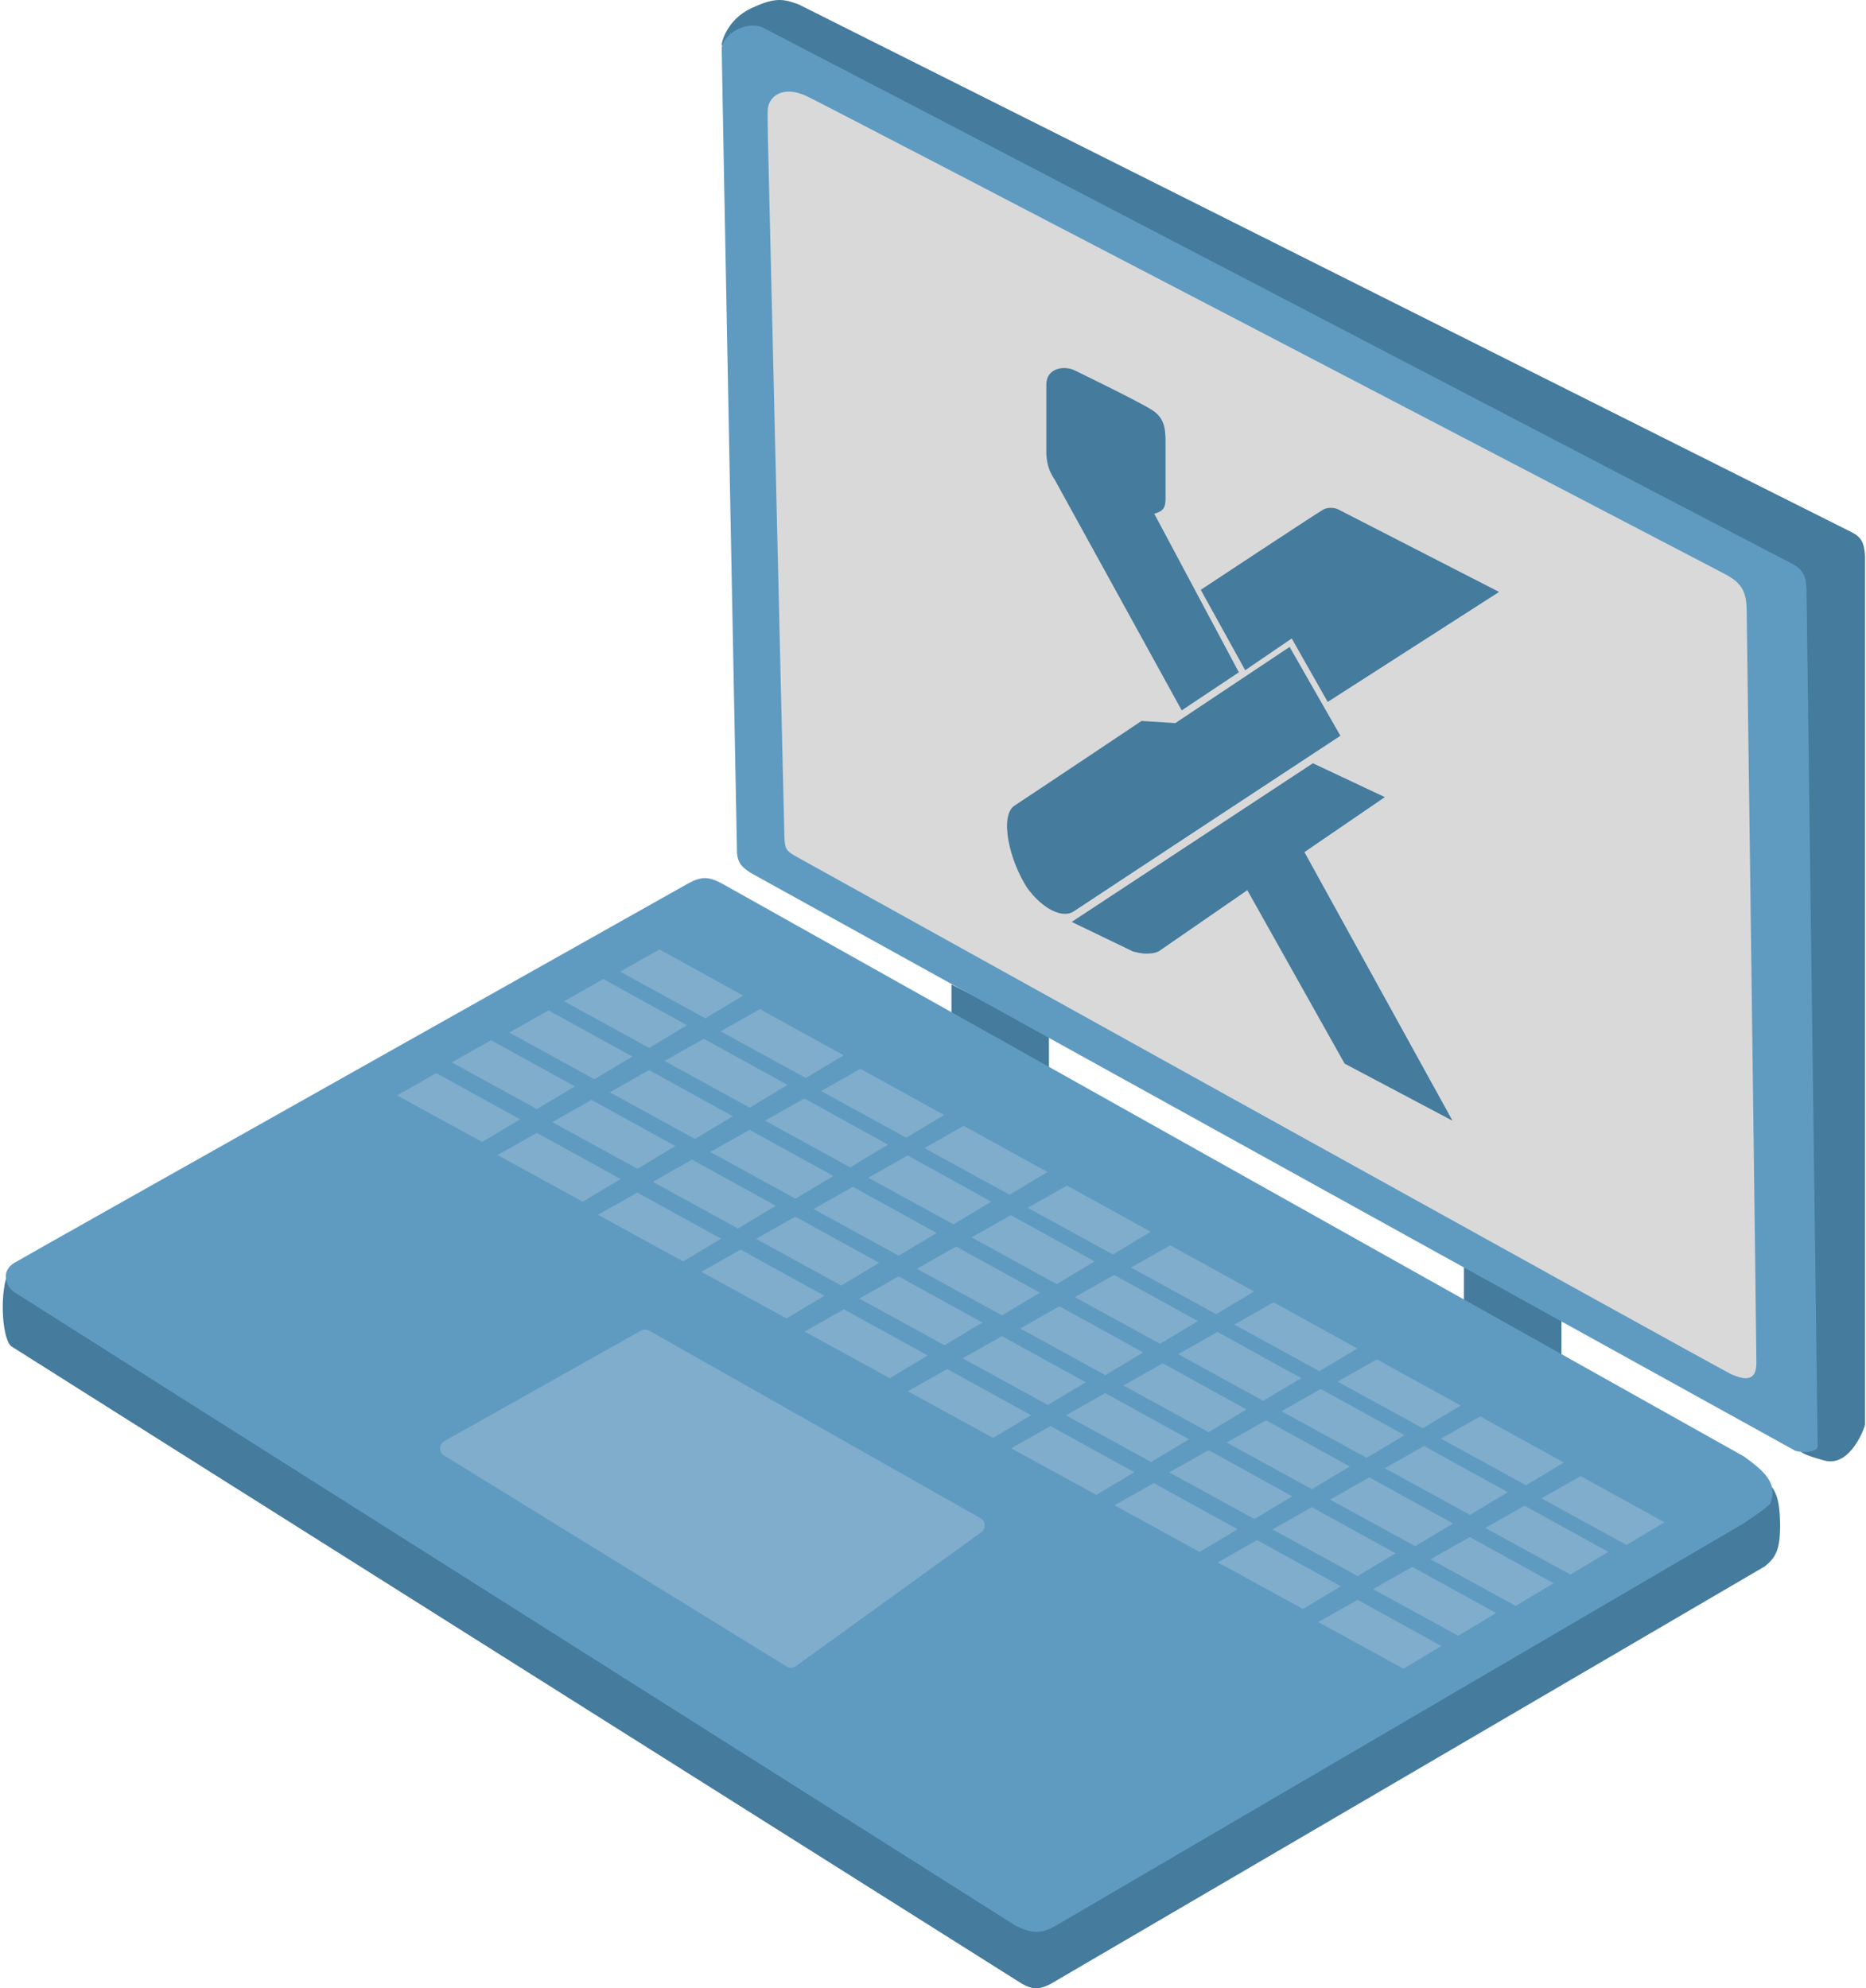 <svg width="441" height="470" viewBox="0 0 441 470" fill="none" xmlns="http://www.w3.org/2000/svg">
<path d="M1.725 301.157C-0.25 307.081 0.738 316.954 2.712 318.271C4.686 319.587 241.652 469.007 241.652 469.007C244.219 470.372 245.665 470.29 248.234 469.007L417.072 370.271C419.784 368.097 420.806 366.138 420.692 359.74C420.605 354.599 419.635 351.927 417.73 350.524C417.73 350.524 3.699 295.232 1.725 301.157Z" fill="#457B9D"/>
<path d="M177.474 1.988C183.069 -0.645 184.973 -0.323 188.664 1.001L437.477 125.737C439.978 126.985 440.552 128.321 440.769 131.332V336.701C440.769 337.36 437.307 346.873 431.224 345.259C425.141 343.644 425.629 342.955 425.3 342.955C425.3 342.955 170.562 11.204 170.562 10.545C170.562 9.887 171.879 4.621 177.474 1.988Z" fill="#457B9D"/>
<path d="M345.983 307.739V299.182L369.021 311.03V320.904L345.983 307.739Z" fill="#457B9D"/>
<path d="M224.867 241.257V232.7L247.905 244.548V254.422L224.867 241.257Z" fill="#457B9D"/>
<path d="M180.436 6.596C176.487 4.621 170.562 8.241 170.562 11.533C170.562 14.824 174.183 201.763 174.183 201.763C174.432 204.006 175.264 204.967 177.474 206.371L424.313 342.955C426.955 343.667 429.579 342.955 429.579 341.967C429.579 340.98 426.946 139.56 426.946 139.56C426.805 136.346 426.452 134.67 422.996 132.977C422.996 132.977 184.385 8.571 180.436 6.596Z" fill="#5F9BC1"/>
<path d="M185.373 197.485L181.49 32.755C181.454 31.241 181.424 28.688 181.424 27.173L181.424 26.343C181.424 22.723 185.044 20.09 190.639 22.723C196.205 25.342 404.665 134.131 406.852 135.272L406.869 135.281L406.877 135.285C406.879 135.286 406.88 135.286 406.886 135.29C411.129 137.432 412.649 139.169 412.793 143.816C412.794 143.831 412.794 143.825 412.794 143.839L412.795 143.887C412.838 147.185 415.098 317.332 415.098 322.22C415.098 327.157 411.477 325.841 409.174 324.853C406.87 323.866 191.627 204.396 188.664 202.75C185.702 201.105 185.489 200.822 185.373 197.485Z" fill="#D9D9D9"/>
<path d="M412.136 344.271L170.892 209.004C167.842 207.351 166.058 206.861 162.335 209.004C162.335 209.004 6.662 296.549 3.371 298.524C0.079 300.498 1.396 304.119 3.371 305.435C5.345 306.752 240.007 455.184 240.007 455.184C243.732 456.984 245.826 457.293 249.551 455.184L412.136 360.069C416.214 357.326 417.357 356.447 418.389 355.461C419.854 351.062 418.202 348.614 412.136 344.271Z" fill="#5F9BC1"/>
<path d="M103.122 253.673L122.917 264.586L113.962 269.956L93.837 258.928L103.122 253.673Z" fill="#7FADCB"/>
<path d="M116.057 245.889L135.852 256.802L126.897 262.172L106.772 251.143L116.057 245.889Z" fill="#7FADCB"/>
<path d="M129.649 238.835L149.444 249.748L140.489 255.118L120.364 244.089L129.649 238.835Z" fill="#7FADCB"/>
<path d="M142.583 231.429L162.378 242.342L153.423 247.712L133.298 236.683L142.583 231.429Z" fill="#7FADCB"/>
<path d="M155.845 224.427L175.64 235.34L166.685 240.71L146.56 229.682L155.845 224.427Z" fill="#7FADCB"/>
<path d="M126.871 267.785L146.666 278.698L137.711 284.068L117.586 273.04L126.871 267.785Z" fill="#7FADCB"/>
<path d="M139.806 260L159.601 270.913L150.646 276.283L130.521 265.255L139.806 260Z" fill="#7FADCB"/>
<path d="M153.399 252.947L173.193 263.86L164.238 269.229L144.114 258.201L153.399 252.947Z" fill="#7FADCB"/>
<path d="M166.332 245.54L186.127 256.453L177.172 261.823L157.047 250.795L166.332 245.54Z" fill="#7FADCB"/>
<path d="M179.594 238.539L199.389 249.452L190.434 254.822L170.309 243.794L179.594 238.539Z" fill="#7FADCB"/>
<path d="M150.62 281.899L170.415 292.812L161.46 298.182L141.335 287.154L150.62 281.899Z" fill="#7FADCB"/>
<path d="M163.555 274.115L183.35 285.028L174.395 290.398L154.27 279.369L163.555 274.115Z" fill="#7FADCB"/>
<path d="M177.148 267.061L196.942 277.974L187.987 283.344L167.863 272.315L177.148 267.061Z" fill="#7FADCB"/>
<path d="M190.081 259.655L209.876 270.568L200.921 275.938L180.796 264.909L190.081 259.655Z" fill="#7FADCB"/>
<path d="M203.343 252.653L223.138 263.566L214.183 268.936L194.058 257.908L203.343 252.653Z" fill="#7FADCB"/>
<path d="M175.034 295.38L194.828 306.293L185.873 311.663L165.749 300.634L175.034 295.38Z" fill="#7FADCB"/>
<path d="M187.968 287.595L207.763 298.508L198.808 303.878L178.683 292.85L187.968 287.595Z" fill="#7FADCB"/>
<path d="M201.561 280.541L221.356 291.454L212.401 296.824L192.276 285.796L201.561 280.541Z" fill="#7FADCB"/>
<path d="M214.494 273.135L234.289 284.048L225.334 289.418L205.209 278.39L214.494 273.135Z" fill="#7FADCB"/>
<path d="M227.757 266.134L247.551 277.047L238.597 282.417L218.472 271.388L227.757 266.134Z" fill="#7FADCB"/>
<path d="M199.444 309.497L219.239 320.41L210.284 325.78L190.159 314.752L199.444 309.497Z" fill="#7FADCB"/>
<path d="M212.379 301.712L232.174 312.625L223.219 317.995L203.094 306.967L212.379 301.712Z" fill="#7FADCB"/>
<path d="M225.972 294.659L245.766 305.572L236.811 310.942L216.687 299.913L225.972 294.659Z" fill="#7FADCB"/>
<path d="M238.905 287.252L258.7 298.165L249.745 303.535L229.62 292.507L238.905 287.252Z" fill="#7FADCB"/>
<path d="M252.167 280.251L271.962 291.164L263.007 296.534L242.882 285.506L252.167 280.251Z" fill="#7FADCB"/>
<path d="M223.855 323.614L243.649 334.527L234.695 339.897L214.57 328.869L223.855 323.614Z" fill="#7FADCB"/>
<path d="M236.789 315.83L256.584 326.743L247.629 332.113L227.504 321.084L236.789 315.83Z" fill="#7FADCB"/>
<path d="M250.382 308.776L270.177 319.689L261.222 325.059L241.097 314.03L250.382 308.776Z" fill="#7FADCB"/>
<path d="M263.315 301.37L283.11 312.283L274.155 317.653L254.031 306.624L263.315 301.37Z" fill="#7FADCB"/>
<path d="M276.578 294.368L296.373 305.281L287.418 310.651L267.293 299.623L276.578 294.368Z" fill="#7FADCB"/>
<path d="M248.268 337.095L268.063 348.008L259.108 353.378L238.983 342.349L248.268 337.095Z" fill="#7FADCB"/>
<path d="M261.203 329.31L280.998 340.223L272.043 345.593L251.918 334.565L261.203 329.31Z" fill="#7FADCB"/>
<path d="M274.796 322.256L294.59 333.169L285.635 338.539L265.511 327.511L274.796 322.256Z" fill="#7FADCB"/>
<path d="M287.729 314.85L307.524 325.763L298.569 331.133L278.444 320.105L287.729 314.85Z" fill="#7FADCB"/>
<path d="M300.991 307.849L320.786 318.762L311.831 324.132L291.706 313.103L300.991 307.849Z" fill="#7FADCB"/>
<path d="M272.682 350.575L292.476 361.488L283.521 366.858L263.397 355.83L272.682 350.575Z" fill="#7FADCB"/>
<path d="M285.616 342.791L305.411 353.704L296.456 359.074L276.331 348.046L285.616 342.791Z" fill="#7FADCB"/>
<path d="M299.209 335.737L319.004 346.65L310.049 352.02L289.924 340.992L299.209 335.737Z" fill="#7FADCB"/>
<path d="M312.142 328.331L331.937 339.244L322.982 344.614L302.857 333.586L312.142 328.331Z" fill="#7FADCB"/>
<path d="M325.405 321.329L345.2 332.242L336.245 337.612L316.12 326.584L325.405 321.329Z" fill="#7FADCB"/>
<path d="M297.095 364.056L316.89 374.969L307.935 380.339L287.81 369.311L297.095 364.056Z" fill="#7FADCB"/>
<path d="M310.03 356.272L329.825 367.185L320.87 372.555L300.745 361.526L310.03 356.272Z" fill="#7FADCB"/>
<path d="M323.622 349.218L343.417 360.131L334.462 365.501L314.337 354.472L323.622 349.218Z" fill="#7FADCB"/>
<path d="M336.556 341.812L356.351 352.725L347.396 358.095L327.271 347.066L336.556 341.812Z" fill="#7FADCB"/>
<path d="M349.818 334.81L369.613 345.723L360.658 351.093L340.533 340.065L349.818 334.81Z" fill="#7FADCB"/>
<path d="M320.844 378.17L340.639 389.083L331.684 394.453L311.559 383.425L320.844 378.17Z" fill="#7FADCB"/>
<path d="M333.779 370.386L353.574 381.299L344.619 386.669L324.494 375.641L333.779 370.386Z" fill="#7FADCB"/>
<path d="M347.372 363.332L367.166 374.245L358.211 379.615L338.087 368.587L347.372 363.332Z" fill="#7FADCB"/>
<path d="M360.305 355.926L380.1 366.839L371.145 372.209L351.02 361.181L360.305 355.926Z" fill="#7FADCB"/>
<path d="M373.567 348.924L393.362 359.837L384.407 365.207L364.282 354.179L373.567 348.924Z" fill="#7FADCB"/>
<path d="M151.49 314.538C152.093 314.199 152.829 314.201 153.43 314.541L231.733 358.881C232.985 359.59 233.082 361.358 231.916 362.2L188.088 393.854C187.44 394.322 186.575 394.353 185.895 393.934L104.961 344.056C103.679 343.266 103.717 341.391 105.029 340.653L151.49 314.538Z" fill="#7FADCB"/>
<path d="M312.782 120.424C311.782 120.924 283.783 139.424 283.783 139.424L294.283 158.424L305.282 150.924L313.782 165.924L354.282 139.924C354.282 139.924 317.282 120.924 316.282 120.424C315.282 119.924 313.782 119.924 312.782 120.424Z" fill="#457B9D"/>
<path d="M247.282 107.424V90.924C247.282 86.924 251.589 86.37 253.957 87.543C253.957 87.543 269.457 95.043 272.457 97.043C275.457 99.044 275.457 101.924 275.457 104.924V118.043C275.405 120.183 274.764 120.889 272.783 121.424L292.783 158.924L279.283 167.924L249.282 113.424C247.893 111.283 247.506 109.953 247.282 107.424Z" fill="#457B9D"/>
<path d="M316.782 173.924L304.782 152.924L277.782 170.924L269.782 170.424C269.782 170.424 243.282 188.159 239.782 190.424C236.282 192.689 238.282 202.924 242.782 209.924C246.465 214.94 251.141 217.185 253.782 215.424C259.782 211.424 316.782 173.924 316.782 173.924Z" fill="#457B9D"/>
<path d="M310.282 180.424L327.282 188.424L308.282 201.424L343.282 264.924L317.782 251.424L294.783 210.424L273.783 224.924C272.782 225.325 272.176 225.401 270.783 225.424C269.564 225.363 268.928 225.194 267.783 224.924L253.282 217.924L310.282 180.424Z" fill="#457B9D"/>
</svg>
